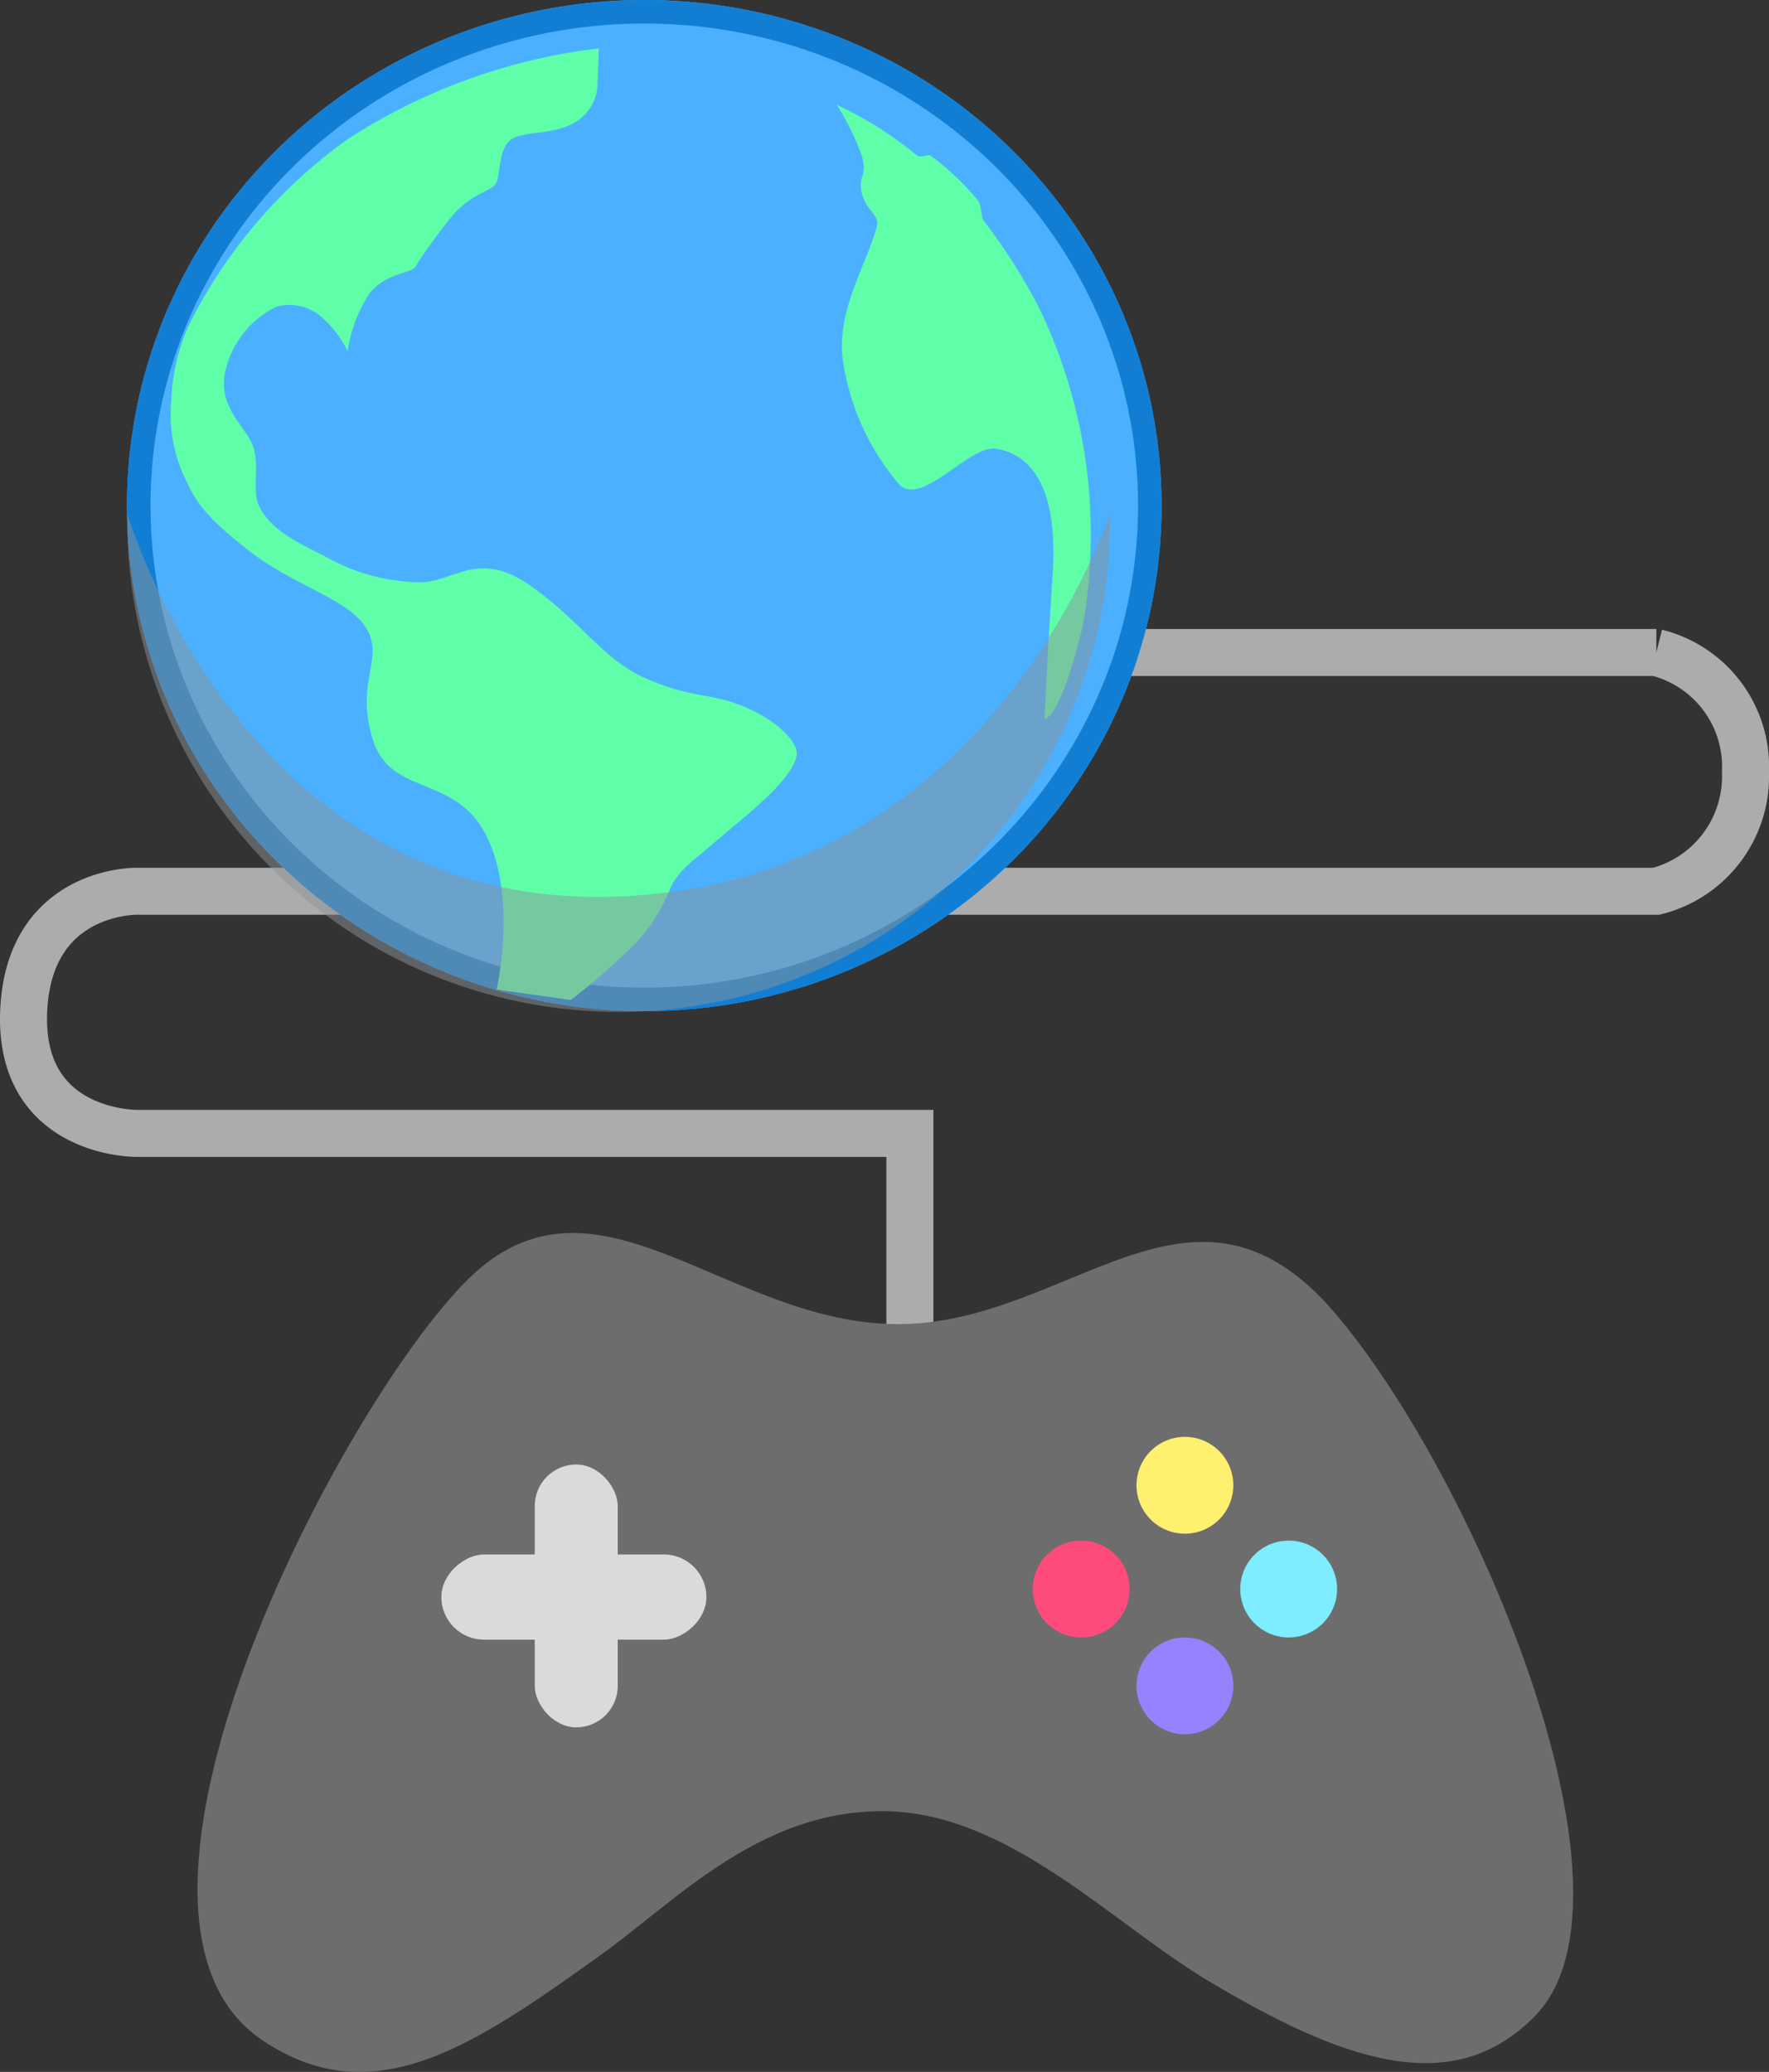 <svg xmlns="http://www.w3.org/2000/svg" width="75.234" height="88.111" viewBox="0 0 75.234 88.111"><rect x="0" y="0" width="75.234" height="88.111" fill="#333333" stroke="none"/><defs><style>.a,.m{fill:none;}.a{stroke:#acacac;stroke-width:2px;}.b{fill:#4bb0ff;stroke:#127ed3;}.c{fill:#5fffaa;}.d{fill:rgba(141,148,153,0.5);}.e{fill:#6d6d6d;}.f{fill:#27e497;}.g{fill:#9781ff;}.h{fill:#7dedff;}.i{fill:#ff4b7c;}.j{fill:#fff070;}.k{fill:#dadada;}.l{stroke:none;}</style></defs><g transform="translate(-69.599 -86)"><path class="a" d="M-651.93,4493.613h23.238a5,5,0,0,1,3.791,5.081,5.039,5.039,0,0,1-3.791,5.071h-64.636s-4.6-.076-4.8,5.133,4.8,5.164,4.8,5.164h32.89v11.011" transform="translate(768.733 -4379.863)"/><g class="b" transform="translate(75 86)"><ellipse class="l" cx="22" cy="21.5" rx="22" ry="21.5"/><ellipse class="m" cx="22" cy="21.5" rx="21.5" ry="21"/></g><path class="c" d="M-430.31,4504.182a11.223,11.223,0,0,1,1.06,2.154c.265.9-.16.82,0,1.578s.78.947.641,1.456c-.448,1.643-1.68,3.51-1.456,5.563a10.419,10.419,0,0,0,2.426,5.411c.971.936,2.956-1.7,4.1-1.531s2.679,1.159,2.412,5.283-.345,6.205-.345,6.205.648.094,1.629-3.992a22.183,22.183,0,0,0-1.859-13.482,24.669,24.669,0,0,0-2.383-3.748c-.08-.112-.069-.617-.2-.8a11.165,11.165,0,0,0-2.039-1.939c-.072-.062-.439.109-.574,0A15.917,15.917,0,0,0-430.31,4504.182Z" transform="translate(535.496 -4413.727)"/><path class="c" d="M-511.515,4536.342a26.348,26.348,0,0,0,2.954-2.621,7.594,7.594,0,0,0,1.326-2.238c.476-.8.774-.922,1.971-1.954,1.284-1.107,3.048-2.43,3.347-3.519.177-.642-.985-1.7-2.5-2.252-1.261-.463-2.084-.287-3.919-1.1s-2.685-2.381-4.91-3.947-3.27-.1-4.718-.135a8.3,8.3,0,0,1-4.062-1.138c-1.884-.9-2.347-1.392-2.713-2.044s.013-1.707-.274-2.569-1.464-1.605-1.216-3.1a4.048,4.048,0,0,1,2.207-2.87,2.092,2.092,0,0,1,1.854.393,4.689,4.689,0,0,1,1.167,1.5,6.206,6.206,0,0,1,.915-2.437c.683-.868,1.674-.844,1.944-1.12a23.347,23.347,0,0,1,1.676-2.3c.856-.895,1.564-.944,1.765-1.262s.1-1.545.685-1.9,1.77-.167,2.678-.708a1.946,1.946,0,0,0,.955-1.464l.068-1.685A25.083,25.083,0,0,0-521,4499.737a21.457,21.457,0,0,0-6.785,7.973,8.665,8.665,0,0,0-.717,3.13,6.36,6.36,0,0,0,.555,3.254c.458.962.713,1.55,2.718,3.119s4.337,2.083,5.055,3.377-.517,2.24.246,4.68,3.521,1.451,4.837,4.106.427,6.52.427,6.52" transform="translate(605.385 -4407.816)"/><path class="d" d="M20.9,86.189c16.006-.656,20.9-16.356,20.9-16.356v.362A20.9,20.9,0,0,1,0,70.195v-.306S4.89,86.845,20.9,86.189Z" transform="translate(75.011 37.936)"/><g transform="translate(-792 -254.09)"><path class="e" d="M-5898.474,6783.521c4.733,3.229,9.051.245,14.392-3.579,3.248-2.326,6.75-6.138,12.007-6.138,5.322,0,9.733,4.746,13.857,7.212,5.613,3.358,10.219,5,13.675,1.72,5.448-4.844-2.291-23.127-8.306-30.144s-11.239.5-18.561.5-12.888-7.3-18.329-1.861S-5906.349,6778.151-5898.474,6783.521Z" transform="translate(6771.197 -6356.692)"/><path class="f" d="M0,0H0A0,0,0,0,1,0,0V2.647a0,0,0,0,1,0,0H0a0,0,0,0,1,0,0V0A0,0,0,0,1,0,0Z" transform="translate(897.498 409.724)"/><ellipse class="g" cx="2.059" cy="2.059" rx="2.059" ry="2.059" transform="translate(909.933 409.724)"/><ellipse class="h" cx="2.059" cy="2.059" rx="2.059" ry="2.059" transform="translate(914.346 405.606)"/><ellipse class="i" cx="2.059" cy="2.059" rx="2.059" ry="2.059" transform="translate(905.521 405.606)"/><ellipse class="j" cx="2.059" cy="2.059" rx="2.059" ry="2.059" transform="translate(909.933 401.194)"/><rect class="k" width="3.53" height="11.178" rx="1.765" transform="translate(884.341 402.37)"/><rect class="k" width="3.623" height="11.272" rx="1.812" transform="translate(891.642 406.195) rotate(90)"/></g></g></svg>